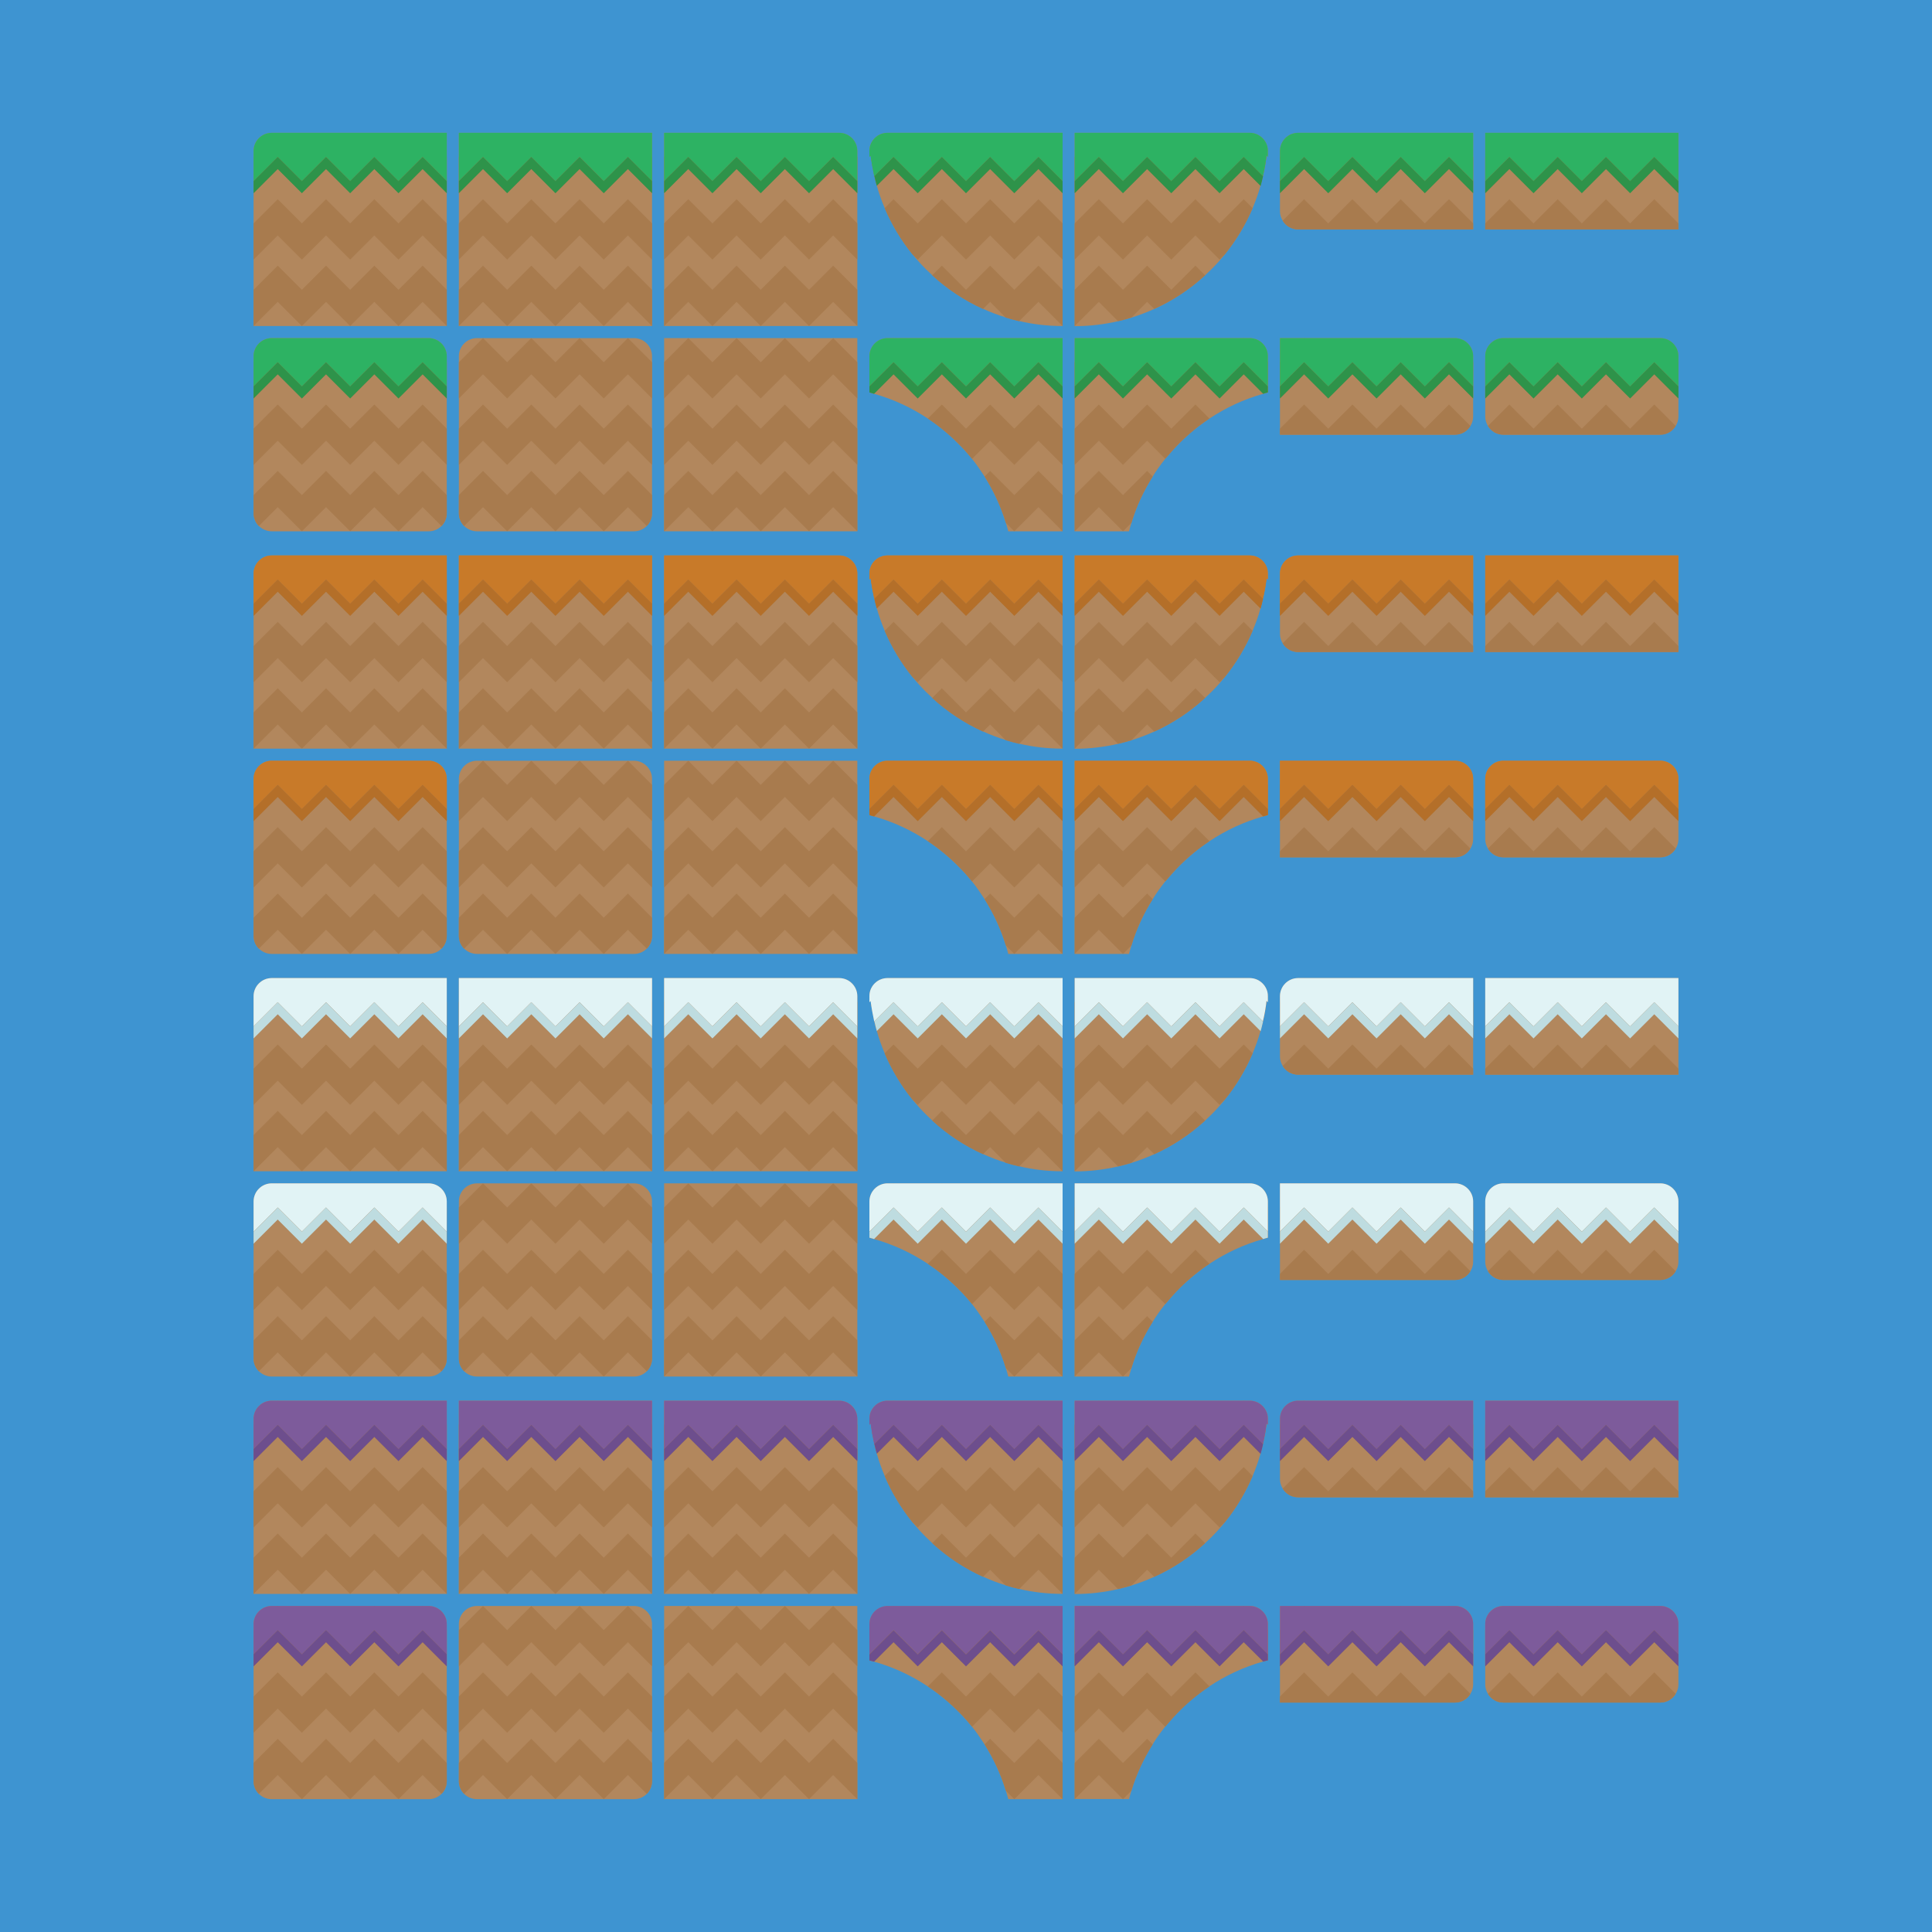 <?xml version="1.0" encoding="utf-8"?>
<!-- Generator: Adobe Illustrator 19.2.1, SVG Export Plug-In . SVG Version: 6.00 Build 0)  -->
<svg version="1.1" xmlns="http://www.w3.org/2000/svg" xmlns:xlink="http://www.w3.org/1999/xlink" x="0px" y="0px"
	 viewBox="0 0 1280 1280" style="enable-background:new 0 0 1280 1280;" xml:space="preserve">
<style type="text/css">
	.st0{fill:#3E94D1;}
	.st1{fill:#B2875D;}
	.st2{fill:#A87B4E;}
	.st3{fill:#2DB263;}
	.st4{fill:#E1F3F5;}
	.st5{fill:#7D5B9B;}
	.st6{fill:#C87A29;}
	.st7{fill:#2E934A;}
	.st8{fill:#BEDCE0;}
	.st9{fill:#6D4E8D;}
	.st10{fill:#B46F29;}
</style>
<g id="bg">
	<rect x="0" y="0" class="st0" width="1280" height="1280"/>
</g>
<g id="ground1">
	<rect x="304" y="88" class="st1" width="128" height="128"/>
	<rect x="440" y="224" class="st1" width="128" height="128"/>
	<path class="st1" d="M296,88v128H168V100c0-6.6,5.4-12,12-12H296z"/>
	<path class="st1" d="M568,100v116H440V88h116C562.6,88,568,93.4,568,100z"/>
	<path class="st1" d="M432,236v104c0,3.3-1.3,6.3-3.5,8.5c-2.2,2.2-5.2,3.5-8.5,3.5H316c-3.3,0-6.3-1.4-8.5-3.5
		c-2.2-2.2-3.5-5.2-3.5-8.5V236c0-6.6,5.4-12,12-12h104C426.6,224,432,229.4,432,236z"/>
	<path class="st1" d="M296,236v104c0,3.3-1.3,6.3-3.5,8.5c-2.2,2.2-5.2,3.5-8.5,3.5H180c-3.3,0-6.3-1.4-8.5-3.5
		c-2.2-2.2-3.5-5.2-3.5-8.5V236c0-6.6,5.4-12,12-12h104C290.6,224,296,229.4,296,236z"/>
	<path class="st1" d="M704,88v128c-9.9,0-19.5-1.1-28.8-3.3c-3-0.7-6-1.5-8.9-2.4c-5.2-1.6-10.2-3.5-15-5.7
		c-12.4-5.6-23.8-13.2-33.7-22.3c-1.4-1.3-2.8-2.6-4.1-3.9c-3.2-3.2-6.3-6.6-9.1-10.1c-7.4-9.2-13.6-19.5-18.3-30.5
		c-2-4.8-3.8-9.7-5.2-14.8c-0.6-2.1-1.1-4.2-1.6-6.4c-1-4.5-1.8-9-2.4-13.6L576,104v-4c0-1,0.1-1.9,0.3-2.8c1.3-5.3,6-9.2,11.7-9.2
		H704z"/>
	<path class="st1" d="M840,100v4l-0.9-0.9c-0.5,4.6-1.3,9.2-2.4,13.6c-0.5,2.1-1,4.3-1.6,6.4c-1.4,5.1-3.2,10-5.2,14.8
		c-4.7,11-10.9,21.3-18.3,30.5c-2.8,3.5-5.9,6.9-9.1,10.1c-1.3,1.3-2.7,2.6-4.1,3.9c-9.9,9.1-21.3,16.7-33.7,22.3
		c-4.9,2.2-9.9,4.1-15,5.7c-2.9,0.9-5.9,1.7-8.9,2.4c-9.2,2.1-18.9,3.3-28.8,3.3V88h116c5.7,0,10.4,4,11.7,9.2
		C839.9,98.1,840,99,840,100z"/>
	<path class="st1" d="M704,224v128h-36c-0.5-1.9-1-3.8-1.6-5.6c-3.3-10.9-8.1-21.2-14.1-30.7c-2.6-4-5.3-8-8.3-11.7
		c-3-3.7-6.1-7.2-9.5-10.5c-6-6-12.7-11.5-19.8-16.2c-10.8-7.2-22.8-12.8-35.6-16.4c-1-0.3-2.1-0.6-3.1-0.9v-24c0-6.6,5.4-12,12-12
		H704z"/>
	<path class="st1" d="M840,236v24c-1,0.3-2.1,0.5-3.1,0.9c-12.8,3.6-24.8,9.2-35.6,16.4c-7.1,4.7-13.8,10.2-19.8,16.2
		c-3.3,3.3-6.5,6.9-9.5,10.5c-3,3.7-5.8,7.6-8.3,11.7c-6,9.5-10.8,19.7-14.1,30.7c-0.6,1.9-1.1,3.7-1.6,5.6h-36V224h116
		C834.6,224,840,229.4,840,236z"/>
	<rect x="984" y="88" class="st1" width="128" height="64"/>
	<path class="st1" d="M976,88v64H860c-4.3,0-8.1-2.3-10.2-5.8c-1.1-1.8-1.8-4-1.8-6.2v-40c0-6.6,5.4-12,12-12H976z"/>
	<path class="st1" d="M976,236v40c0,2.3-0.7,4.4-1.8,6.2c-2.1,3.5-5.9,5.8-10.2,5.8H848v-64h116C970.6,224,976,229.4,976,236z"/>
	<path class="st1" d="M1112,236v40c0,2.3-0.7,4.4-1.8,6.2c-2.1,3.5-5.9,5.8-10.2,5.8H996c-4.3,0-8.1-2.3-10.2-5.8
		c-1.1-1.8-1.8-4-1.8-6.2v-40c0-6.6,5.4-12,12-12h104C1106.6,224,1112,229.4,1112,236z"/>
	<rect x="304" y="368" class="st1" width="128" height="128"/>
	<rect x="440" y="504" class="st1" width="128" height="128"/>
	<path class="st1" d="M296,368v128H168V380c0-6.6,5.4-12,12-12H296z"/>
	<path class="st1" d="M568,380v116H440V368h116C562.6,368,568,373.4,568,380z"/>
	<path class="st1" d="M432,516v104c0,3.3-1.3,6.3-3.5,8.5c-2.2,2.2-5.2,3.5-8.5,3.5H316c-3.3,0-6.3-1.4-8.5-3.5
		c-2.2-2.2-3.5-5.2-3.5-8.5V516c0-6.6,5.4-12,12-12h104C426.6,504,432,509.4,432,516z"/>
	<path class="st1" d="M296,516v104c0,3.3-1.3,6.3-3.5,8.5c-2.2,2.2-5.2,3.5-8.5,3.5H180c-3.3,0-6.3-1.4-8.5-3.5
		c-2.2-2.2-3.5-5.2-3.5-8.5V516c0-6.6,5.4-12,12-12h104C290.6,504,296,509.4,296,516z"/>
	<path class="st1" d="M704,368v128c-9.9,0-19.5-1.1-28.8-3.3c-3-0.7-6-1.5-8.9-2.4c-5.2-1.6-10.2-3.5-15-5.7
		c-12.4-5.6-23.8-13.2-33.7-22.3c-1.4-1.3-2.8-2.6-4.1-3.9c-3.2-3.2-6.3-6.6-9.1-10.1c-7.4-9.2-13.6-19.5-18.3-30.5
		c-2-4.8-3.8-9.7-5.2-14.8c-0.6-2.1-1.1-4.2-1.6-6.4c-1-4.5-1.8-9-2.4-13.6L576,384v-4c0-1,0.1-1.9,0.3-2.8c1.3-5.3,6-9.2,11.7-9.2
		H704z"/>
	<path class="st1" d="M840,380v4l-0.9-0.9c-0.5,4.6-1.3,9.2-2.4,13.6c-0.5,2.1-1,4.3-1.6,6.4c-1.4,5.1-3.2,10-5.2,14.8
		c-4.7,11-10.9,21.3-18.3,30.5c-2.8,3.5-5.9,6.9-9.1,10.1c-1.3,1.3-2.7,2.6-4.1,3.9c-9.9,9.1-21.3,16.7-33.7,22.3
		c-4.9,2.2-9.9,4.1-15,5.7c-2.9,0.9-5.9,1.7-8.9,2.4c-9.2,2.1-18.9,3.3-28.8,3.3V368h116c5.7,0,10.4,4,11.7,9.2
		C839.9,378.1,840,379,840,380z"/>
	<path class="st1" d="M704,504v128h-36c-0.5-1.9-1-3.8-1.6-5.6c-3.3-10.9-8.1-21.2-14.1-30.7c-2.6-4-5.3-8-8.3-11.7
		c-3-3.7-6.1-7.2-9.5-10.5c-6-6-12.7-11.5-19.8-16.2c-10.8-7.2-22.8-12.8-35.6-16.4c-1-0.3-2.1-0.6-3.1-0.9v-24c0-6.6,5.4-12,12-12
		H704z"/>
	<path class="st1" d="M840,516v24c-1,0.3-2.1,0.5-3.1,0.9c-12.8,3.6-24.8,9.2-35.6,16.4c-7.1,4.7-13.8,10.2-19.8,16.2
		c-3.3,3.3-6.5,6.9-9.5,10.5c-3,3.7-5.8,7.6-8.3,11.7c-6,9.5-10.8,19.7-14.1,30.7c-0.6,1.9-1.1,3.7-1.6,5.6h-36V504h116
		C834.6,504,840,509.4,840,516z"/>
	<rect x="984" y="368" class="st1" width="128" height="64"/>
	<path class="st1" d="M976,368v64H860c-4.3,0-8.1-2.3-10.2-5.8c-1.1-1.8-1.8-4-1.8-6.2v-40c0-6.6,5.4-12,12-12H976z"/>
	<path class="st1" d="M976,516v40c0,2.3-0.7,4.4-1.8,6.2c-2.1,3.5-5.9,5.8-10.2,5.8H848v-64h116C970.6,504,976,509.4,976,516z"/>
	<path class="st1" d="M1112,516v40c0,2.3-0.7,4.4-1.8,6.2c-2.1,3.5-5.9,5.8-10.2,5.8H996c-4.3,0-8.1-2.3-10.2-5.8
		c-1.1-1.8-1.8-4-1.8-6.2v-40c0-6.6,5.4-12,12-12h104C1106.6,504,1112,509.4,1112,516z"/>
	<rect x="304" y="648" class="st1" width="128" height="128"/>
	<rect x="440" y="784" class="st1" width="128" height="128"/>
	<path class="st1" d="M296,648v128H168V660c0-6.6,5.4-12,12-12H296z"/>
	<path class="st1" d="M568,660v116H440V648h116C562.6,648,568,653.4,568,660z"/>
	<path class="st1" d="M432,796v104c0,3.3-1.3,6.3-3.5,8.5c-2.2,2.2-5.2,3.5-8.5,3.5H316c-3.3,0-6.3-1.4-8.5-3.5
		c-2.2-2.2-3.5-5.2-3.5-8.5V796c0-6.6,5.4-12,12-12h104C426.6,784,432,789.4,432,796z"/>
	<path class="st1" d="M296,796v104c0,3.3-1.3,6.3-3.5,8.5c-2.2,2.2-5.2,3.5-8.5,3.5H180c-3.3,0-6.3-1.4-8.5-3.5
		c-2.2-2.2-3.5-5.2-3.5-8.5V796c0-6.6,5.4-12,12-12h104C290.6,784,296,789.4,296,796z"/>
	<path class="st1" d="M704,648v128c-9.9,0-19.5-1.1-28.8-3.3c-3-0.7-6-1.5-8.9-2.4c-5.2-1.6-10.2-3.5-15-5.7
		c-12.4-5.6-23.8-13.2-33.7-22.3c-1.4-1.3-2.8-2.6-4.1-3.9c-3.2-3.2-6.3-6.6-9.1-10.1c-7.4-9.2-13.6-19.5-18.3-30.5
		c-2-4.8-3.8-9.7-5.2-14.8c-0.6-2.1-1.1-4.2-1.6-6.4c-1-4.5-1.8-9-2.4-13.6L576,664v-4c0-1,0.1-1.9,0.3-2.8c1.3-5.3,6-9.2,11.7-9.2
		H704z"/>
	<path class="st1" d="M840,660v4l-0.9-0.9c-0.5,4.6-1.3,9.2-2.4,13.6c-0.5,2.1-1,4.3-1.6,6.4c-1.4,5.1-3.2,10-5.2,14.8
		c-4.7,11-10.9,21.3-18.3,30.5c-2.8,3.5-5.9,6.9-9.1,10.1c-1.3,1.3-2.7,2.6-4.1,3.9c-9.9,9.1-21.3,16.7-33.7,22.3
		c-4.9,2.2-9.9,4.1-15,5.7c-2.9,0.9-5.9,1.7-8.9,2.4c-9.2,2.1-18.9,3.3-28.8,3.3V648h116c5.7,0,10.4,4,11.7,9.2
		C839.9,658.1,840,659,840,660z"/>
	<path class="st1" d="M704,784v128h-36c-0.5-1.9-1-3.8-1.6-5.6c-3.3-10.9-8.1-21.2-14.1-30.7c-2.6-4-5.3-8-8.3-11.7
		c-3-3.7-6.1-7.2-9.5-10.5c-6-6-12.7-11.5-19.8-16.2c-10.8-7.2-22.8-12.8-35.6-16.4c-1-0.3-2.1-0.6-3.1-0.9v-24c0-6.6,5.4-12,12-12
		H704z"/>
	<path class="st1" d="M840,796v24c-1,0.3-2.1,0.5-3.1,0.9c-12.8,3.6-24.8,9.2-35.6,16.4c-7.1,4.7-13.8,10.2-19.8,16.2
		c-3.3,3.3-6.5,6.9-9.5,10.5c-3,3.7-5.8,7.6-8.3,11.7c-6,9.5-10.8,19.7-14.1,30.7c-0.6,1.9-1.1,3.7-1.6,5.6h-36V784h116
		C834.6,784,840,789.4,840,796z"/>
	<rect x="984" y="648" class="st1" width="128" height="64"/>
	<path class="st1" d="M976,648v64H860c-4.3,0-8.1-2.3-10.2-5.8c-1.1-1.8-1.8-4-1.8-6.2v-40c0-6.6,5.4-12,12-12H976z"/>
	<path class="st1" d="M976,796v40c0,2.3-0.7,4.4-1.8,6.2c-2.1,3.5-5.9,5.8-10.2,5.8H848v-64h116C970.6,784,976,789.4,976,796z"/>
	<path class="st1" d="M1112,796v40c0,2.3-0.7,4.4-1.8,6.2c-2.1,3.5-5.9,5.8-10.2,5.8H996c-4.3,0-8.1-2.3-10.2-5.8
		c-1.1-1.8-1.8-4-1.8-6.2v-40c0-6.6,5.4-12,12-12h104C1106.6,784,1112,789.4,1112,796z"/>
	<rect x="304" y="928" class="st1" width="128" height="128"/>
	<rect x="440" y="1064" class="st1" width="128" height="128"/>
	<path class="st1" d="M296,928v128H168V940c0-6.6,5.4-12,12-12H296z"/>
	<path class="st1" d="M568,940v116H440V928h116C562.6,928,568,933.4,568,940z"/>
	<path class="st1" d="M432,1076v104c0,3.3-1.3,6.3-3.5,8.5c-2.2,2.2-5.2,3.5-8.5,3.5H316c-3.3,0-6.3-1.3-8.5-3.5
		c-2.2-2.2-3.5-5.2-3.5-8.5v-104c0-6.6,5.4-12,12-12h104C426.6,1064,432,1069.4,432,1076z"/>
	<path class="st1" d="M296,1076v104c0,3.3-1.3,6.3-3.5,8.5c-2.2,2.2-5.2,3.5-8.5,3.5H180c-3.3,0-6.3-1.3-8.5-3.5
		c-2.2-2.2-3.5-5.2-3.5-8.5v-104c0-6.6,5.4-12,12-12h104C290.6,1064,296,1069.4,296,1076z"/>
	<path class="st1" d="M704,928v128c-9.9,0-19.5-1.1-28.8-3.3c-3-0.7-6-1.5-8.9-2.4c-5.2-1.6-10.2-3.5-15-5.7
		c-12.4-5.6-23.8-13.2-33.7-22.3c-1.4-1.3-2.8-2.6-4.1-3.9c-3.2-3.2-6.3-6.6-9.1-10.1c-7.4-9.2-13.6-19.5-18.3-30.5
		c-2-4.8-3.8-9.7-5.2-14.8c-0.6-2.1-1.1-4.2-1.6-6.4c-1-4.5-1.8-9-2.4-13.6L576,944v-4c0-1,0.1-1.9,0.3-2.8c1.3-5.3,6-9.2,11.7-9.2
		H704z"/>
	<path class="st1" d="M840,940v4l-0.9-0.9c-0.5,4.6-1.3,9.2-2.4,13.6c-0.5,2.1-1,4.3-1.6,6.4c-1.4,5.1-3.2,10-5.2,14.8
		c-4.7,11-10.9,21.3-18.3,30.5c-2.8,3.5-5.9,6.9-9.1,10.1c-1.3,1.3-2.7,2.6-4.1,3.9c-9.9,9.1-21.3,16.7-33.7,22.3
		c-4.9,2.2-9.9,4.1-15,5.7c-2.9,0.9-5.9,1.7-8.9,2.4c-9.2,2.1-18.9,3.3-28.8,3.3V928h116c5.7,0,10.4,4,11.7,9.2
		C839.9,938.1,840,939,840,940z"/>
	<path class="st1" d="M704,1064v128h-36c-0.5-1.9-1-3.8-1.6-5.6c-3.3-10.9-8.1-21.2-14.1-30.7c-2.6-4-5.3-8-8.3-11.7
		c-3-3.7-6.1-7.2-9.5-10.5c-6-6-12.7-11.5-19.8-16.2c-10.8-7.2-22.8-12.8-35.6-16.4c-1-0.3-2.1-0.6-3.1-0.8v-24c0-6.6,5.4-12,12-12
		H704z"/>
	<path class="st1" d="M840,1076v24c-1,0.3-2.1,0.5-3.1,0.8c-12.8,3.6-24.8,9.2-35.6,16.4c-7.1,4.7-13.8,10.2-19.8,16.2
		c-3.3,3.3-6.5,6.9-9.5,10.5c-3,3.7-5.8,7.6-8.3,11.7c-6,9.5-10.8,19.7-14.1,30.7c-0.6,1.9-1.1,3.7-1.6,5.6h-36v-128h116
		C834.6,1064,840,1069.4,840,1076z"/>
	<rect x="984" y="928" class="st1" width="128" height="64"/>
	<path class="st1" d="M976,928v64H860c-4.3,0-8.1-2.3-10.2-5.8c-1.1-1.8-1.8-4-1.8-6.2v-40c0-6.6,5.4-12,12-12H976z"/>
	<path class="st1" d="M976,1076v40c0,2.3-0.7,4.4-1.8,6.2c-2.1,3.5-5.9,5.8-10.2,5.8H848v-64h116C970.6,1064,976,1069.4,976,1076z"
		/>
	<path class="st1" d="M1112,1076v40c0,2.3-0.7,4.4-1.8,6.2c-2.1,3.5-5.9,5.8-10.2,5.8H996c-4.3,0-8.1-2.3-10.2-5.8
		c-1.1-1.8-1.8-4-1.8-6.2v-40c0-6.6,5.4-12,12-12h104C1106.6,1064,1112,1069.4,1112,1076z"/>
</g>
<g id="ground2">
	<polygon class="st2" points="416,132 400,148 384,132 368,148 352,132 336,148 320,132 304,148 304,156 304,164 304,172 320,156 
		336,172 352,156 368,172 384,156 400,172 416,156 432,172 432,164 432,156 432,148 	"/>
	<polygon class="st2" points="416,176 400,192 384,176 368,192 352,176 336,192 320,176 304,192 304,200 304,208 304,216 320,200 
		336,216 352,200 368,216 384,200 400,216 416,200 432,216 432,208 432,200 432,192 	"/>
	<polygon class="st2" points="552,224 536,240 520,224 504,240 488,224 472,240 456,224 440,240 440,248 440,256 440,264 456,248 
		472,264 488,248 504,264 520,248 536,264 552,248 568,264 568,256 568,248 568,240 	"/>
	<polygon class="st2" points="552,268 536,284 520,268 504,284 488,268 472,284 456,268 440,284 440,292 440,300 440,308 456,292 
		472,308 488,292 504,308 520,292 536,308 552,292 568,308 568,300 568,292 568,284 	"/>
	<polygon class="st2" points="552,312 536,328 520,312 504,328 488,312 472,328 456,312 440,328 440,336 440,344 440,352 456,336 
		472,352 488,336 504,352 520,336 536,352 552,336 568,352 568,344 568,336 568,328 	"/>
	<polygon class="st2" points="416,88 400,104 384,88 368,104 352,88 336,104 320,88 304,104 304,112 304,120 304,128 320,112 
		336,128 352,112 368,128 384,112 400,128 416,112 432,128 432,120 432,112 432,104 	"/>
	<polygon class="st2" points="280,132 264,148 248,132 232,148 216,132 200,148 184,132 168,148 168,156 168,164 168,172 184,156 
		200,172 216,156 232,172 248,156 264,172 280,156 296,172 296,164 296,156 296,148 	"/>
	<polygon class="st2" points="280,176 264,192 248,176 232,192 216,176 200,192 184,176 168,192 168,200 168,208 168,216 184,200 
		200,216 216,200 232,216 248,200 264,216 280,200 296,216 296,208 296,200 296,192 	"/>
	<polygon class="st2" points="280,88 264,104 248,88 232,104 216,88 200,104 184,88 168,104 168,112 168,120 168,128 184,112 
		200,128 216,112 232,128 248,112 264,128 280,112 296,128 296,120 296,112 296,104 	"/>
	<polygon class="st2" points="552,132 536,148 520,132 504,148 488,132 472,148 456,132 440,148 440,156 440,164 440,172 456,156 
		472,172 488,156 504,172 520,156 536,172 552,156 568,172 568,164 568,156 568,148 	"/>
	<polygon class="st2" points="552,176 536,192 520,176 504,192 488,176 472,192 456,176 440,192 440,200 440,208 440,216 456,200 
		472,216 488,200 504,216 520,200 536,216 552,200 568,216 568,208 568,200 568,192 	"/>
	<polygon class="st2" points="552,88 536,104 520,88 504,104 488,88 472,104 456,88 440,104 440,112 440,120 440,128 456,112 
		472,128 488,112 504,128 520,112 536,128 552,112 568,128 568,120 568,112 568,104 	"/>
	<polygon class="st2" points="416,224 400,240 384,224 368,240 352,224 336,240 320,224 304,240 304,248 304,256 304,264 320,248 
		336,264 352,248 368,264 384,248 400,264 416,248 432,264 432,256 432,248 432,240 	"/>
	<polygon class="st2" points="416,268 400,284 384,268 368,284 352,268 336,284 320,268 304,284 304,292 304,300 304,308 320,292 
		336,308 352,292 368,308 384,292 400,308 416,292 432,308 432,300 432,292 432,284 	"/>
	<path class="st2" d="M432,328v12c0,3.3-1.3,6.3-3.5,8.5L416,336l-16,16l-16-16l-16,16l-16-16l-16,16l-16-16l-12.5,12.5
		c-2.2-2.2-3.5-5.2-3.5-8.5v-12l16-16l16,16l16-16l16,16l16-16l16,16l16-16L432,328z"/>
	<polygon class="st2" points="280,268 264,284 248,268 232,284 216,268 200,284 184,268 168,284 168,292 168,300 168,308 184,292 
		200,308 216,292 232,308 248,292 264,308 280,292 296,308 296,300 296,292 296,284 	"/>
	<path class="st2" d="M296,328v12c0,3.3-1.3,6.3-3.5,8.5L280,336l-16,16l-16-16l-16,16l-16-16l-16,16l-16-16l-12.5,12.5
		c-2.2-2.2-3.5-5.2-3.5-8.5v-12l16-16l16,16l16-16l16,16l16-16l16,16l16-16L296,328z"/>
	<polygon class="st2" points="280,224 264,240 248,224 232,240 216,224 200,240 184,224 168,240 168,248 168,256 168,264 184,248 
		200,264 216,248 232,264 248,248 264,264 280,248 296,264 296,256 296,248 296,240 	"/>
	<path class="st2" d="M704,148v24l-16-16l-16,16l-16-16l-16,16l-16-16l-16,16l-3.6-3.6c-7.4-9.2-13.6-19.5-18.3-30.5l5.9-5.9l16,16
		l16-16l16,16l16-16l16,16l16-16L704,148z"/>
	<path class="st2" d="M704,192v24l-16-16l-12.8,12.8c-3-0.7-6-1.5-8.9-2.4L656,200l-4.7,4.7c-12.4-5.6-23.8-13.2-33.7-22.3l6.4-6.4
		l16,16l16-16l16,16l16-16L704,192z"/>
	<path class="st2" d="M704,104v24l-16-16l-16,16l-16-16l-16,16l-16-16l-16,16l-16-16l-11.1,11.1c-0.6-2.1-1.1-4.2-1.6-6.4
		c-1-4.5-1.8-9-2.4-13.6L592,88l16,16l16-16l16,16l16-16l16,16l16-16L704,104z"/>
	<path class="st2" d="M829.9,137.9c-4.7,11-10.9,21.3-18.3,30.5L808,172l-16-16l-16,16l-16-16l-16,16l-16-16l-16,16v-24l16-16l16,16
		l16-16l16,16l16-16l16,16l16-16L829.9,137.9z"/>
	<path class="st2" d="M798.4,182.4c-9.9,9.1-21.3,16.7-33.7,22.3L760,200l-10.4,10.4c-2.9,0.9-5.9,1.7-8.9,2.4L728,200l-16,16v-24
		l16-16l16,16l16-16l16,16l16-16L798.4,182.4z"/>
	<path class="st2" d="M839.1,103.1c-0.5,4.6-1.3,9.2-2.4,13.6c-0.5,2.1-1,4.3-1.6,6.4L824,112l-16,16l-16-16l-16,16l-16-16l-16,16
		l-16-16l-16,16v-24l16-16l16,16l16-16l16,16l16-16l16,16l16-16L839.1,103.1z"/>
	<path class="st2" d="M704,284v24l-16-16l-16,16l-16-16l-12,12c-3-3.7-6.1-7.2-9.5-10.5c-6-6-12.7-11.5-19.8-16.2l9.3-9.3l16,16
		l16-16l16,16l16-16L704,284z"/>
	<path class="st2" d="M704,328v24l-16-16l-16,16l-5.6-5.6c-3.3-10.9-8.1-21.2-14.1-30.7l3.7-3.7l16,16l16-16L704,328z"/>
	<path class="st2" d="M704,240v24l-16-16l-16,16l-16-16l-16,16l-16-16l-16,16l-16-16l-12.9,12.9c-1-0.3-2.1-0.6-3.1-0.9v-20l16-16
		l16,16l16-16l16,16l16-16l16,16l16-16L704,240z"/>
	<path class="st2" d="M801.3,277.3c-7.1,4.7-13.8,10.2-19.8,16.2c-3.3,3.3-6.5,6.9-9.5,10.5l-12-12l-16,16l-16-16l-16,16v-24l16-16
		l16,16l16-16l16,16l16-16L801.3,277.3z"/>
	<path class="st2" d="M763.7,315.7c-6,9.5-10.8,19.7-14.1,30.7L744,352l-16-16l-16,16v-24l16-16l16,16l16-16L763.7,315.7z"/>
	<path class="st2" d="M840,240v20c-1,0.3-2.1,0.5-3.1,0.9L824,248l-16,16l-16-16l-16,16l-16-16l-16,16l-16-16l-16,16v-24l16-16
		l16,16l16-16l16,16l16-16l16,16l16-16L840,240z"/>
	<polygon class="st2" points="1112,148 1112,152 984,152 984,148 1000,132 1016,148 1032,132 1048,148 1064,132 1080,148 1096,132 	
		"/>
	<polygon class="st2" points="1096,88 1080,104 1064,88 1048,104 1032,88 1016,104 1000,88 984,104 984,112 984,120 984,128 
		1000,112 1016,128 1032,112 1048,128 1064,112 1080,128 1096,112 1112,128 1112,120 1112,112 1112,104 	"/>
	<path class="st2" d="M976,148v4H860c-4.3,0-8.1-2.3-10.2-5.8L864,132l16,16l16-16l16,16l16-16l16,16l16-16L976,148z"/>
	<polygon class="st2" points="960,88 944,104 928,88 912,104 896,88 880,104 864,88 848,104 848,112 848,120 848,128 864,112 
		880,128 896,112 912,128 928,112 944,128 960,112 976,128 976,120 976,112 976,104 	"/>
	<path class="st2" d="M974.2,282.2c-2.1,3.5-5.9,5.8-10.2,5.8H848v-4l16-16l16,16l16-16l16,16l16-16l16,16l16-16L974.2,282.2z"/>
	<polygon class="st2" points="960,224 944,240 928,224 912,240 896,224 880,240 864,224 848,240 848,248 848,256 848,264 864,248 
		880,264 896,248 912,264 928,248 944,264 960,248 976,264 976,256 976,248 976,240 	"/>
	<path class="st2" d="M1110.2,282.2c-2.1,3.5-5.9,5.8-10.2,5.8H996c-4.3,0-8.1-2.3-10.2-5.8L1000,268l16,16l16-16l16,16l16-16l16,16
		l16-16L1110.2,282.2z"/>
	<polygon class="st2" points="1096,224 1080,240 1064,224 1048,240 1032,224 1016,240 1000,224 984,240 984,248 984,256 984,264 
		1000,248 1016,264 1032,248 1048,264 1064,248 1080,264 1096,248 1112,264 1112,256 1112,248 1112,240 	"/>
	<polygon class="st2" points="416,412 400,428 384,412 368,428 352,412 336,428 320,412 304,428 304,436 304,444 304,452 320,436 
		336,452 352,436 368,452 384,436 400,452 416,436 432,452 432,444 432,436 432,428 	"/>
	<polygon class="st2" points="416,456 400,472 384,456 368,472 352,456 336,472 320,456 304,472 304,480 304,488 304,496 320,480 
		336,496 352,480 368,496 384,480 400,496 416,480 432,496 432,488 432,480 432,472 	"/>
	<polygon class="st2" points="552,504 536,520 520,504 504,520 488,504 472,520 456,504 440,520 440,528 440,536 440,544 456,528 
		472,544 488,528 504,544 520,528 536,544 552,528 568,544 568,536 568,528 568,520 	"/>
	<polygon class="st2" points="552,548 536,564 520,548 504,564 488,548 472,564 456,548 440,564 440,572 440,580 440,588 456,572 
		472,588 488,572 504,588 520,572 536,588 552,572 568,588 568,580 568,572 568,564 	"/>
	<polygon class="st2" points="552,592 536,608 520,592 504,608 488,592 472,608 456,592 440,608 440,616 440,624 440,632 456,616 
		472,632 488,616 504,632 520,616 536,632 552,616 568,632 568,624 568,616 568,608 	"/>
	<polygon class="st2" points="416,368 400,384 384,368 368,384 352,368 336,384 320,368 304,384 304,392 304,400 304,408 320,392 
		336,408 352,392 368,408 384,392 400,408 416,392 432,408 432,400 432,392 432,384 	"/>
	<polygon class="st2" points="280,412 264,428 248,412 232,428 216,412 200,428 184,412 168,428 168,436 168,444 168,452 184,436 
		200,452 216,436 232,452 248,436 264,452 280,436 296,452 296,444 296,436 296,428 	"/>
	<polygon class="st2" points="280,456 264,472 248,456 232,472 216,456 200,472 184,456 168,472 168,480 168,488 168,496 184,480 
		200,496 216,480 232,496 248,480 264,496 280,480 296,496 296,488 296,480 296,472 	"/>
	<polygon class="st2" points="280,368 264,384 248,368 232,384 216,368 200,384 184,368 168,384 168,392 168,400 168,408 184,392 
		200,408 216,392 232,408 248,392 264,408 280,392 296,408 296,400 296,392 296,384 	"/>
	<polygon class="st2" points="552,412 536,428 520,412 504,428 488,412 472,428 456,412 440,428 440,436 440,444 440,452 456,436 
		472,452 488,436 504,452 520,436 536,452 552,436 568,452 568,444 568,436 568,428 	"/>
	<polygon class="st2" points="552,456 536,472 520,456 504,472 488,456 472,472 456,456 440,472 440,480 440,488 440,496 456,480 
		472,496 488,480 504,496 520,480 536,496 552,480 568,496 568,488 568,480 568,472 	"/>
	<polygon class="st2" points="552,368 536,384 520,368 504,384 488,368 472,384 456,368 440,384 440,392 440,400 440,408 456,392 
		472,408 488,392 504,408 520,392 536,408 552,392 568,408 568,400 568,392 568,384 	"/>
	<polygon class="st2" points="416,504 400,520 384,504 368,520 352,504 336,520 320,504 304,520 304,528 304,536 304,544 320,528 
		336,544 352,528 368,544 384,528 400,544 416,528 432,544 432,536 432,528 432,520 	"/>
	<polygon class="st2" points="416,548 400,564 384,548 368,564 352,548 336,564 320,548 304,564 304,572 304,580 304,588 320,572 
		336,588 352,572 368,588 384,572 400,588 416,572 432,588 432,580 432,572 432,564 	"/>
	<path class="st2" d="M432,608v12c0,3.3-1.3,6.3-3.5,8.5L416,616l-16,16l-16-16l-16,16l-16-16l-16,16l-16-16l-12.5,12.5
		c-2.2-2.2-3.5-5.2-3.5-8.5v-12l16-16l16,16l16-16l16,16l16-16l16,16l16-16L432,608z"/>
	<polygon class="st2" points="280,548 264,564 248,548 232,564 216,548 200,564 184,548 168,564 168,572 168,580 168,588 184,572 
		200,588 216,572 232,588 248,572 264,588 280,572 296,588 296,580 296,572 296,564 	"/>
	<path class="st2" d="M296,608v12c0,3.3-1.3,6.3-3.5,8.5L280,616l-16,16l-16-16l-16,16l-16-16l-16,16l-16-16l-12.5,12.5
		c-2.2-2.2-3.5-5.2-3.5-8.5v-12l16-16l16,16l16-16l16,16l16-16l16,16l16-16L296,608z"/>
	<polygon class="st2" points="280,504 264,520 248,504 232,520 216,504 200,520 184,504 168,520 168,528 168,536 168,544 184,528 
		200,544 216,528 232,544 248,528 264,544 280,528 296,544 296,536 296,528 296,520 	"/>
	<path class="st2" d="M704,428v24l-16-16l-16,16l-16-16l-16,16l-16-16l-16,16l-3.6-3.6c-7.4-9.2-13.6-19.5-18.3-30.5l5.9-5.9l16,16
		l16-16l16,16l16-16l16,16l16-16L704,428z"/>
	<path class="st2" d="M704,472v24l-16-16l-12.8,12.8c-3-0.7-6-1.5-8.9-2.4L656,480l-4.7,4.7c-12.4-5.6-23.8-13.2-33.7-22.3l6.4-6.4
		l16,16l16-16l16,16l16-16L704,472z"/>
	<path class="st2" d="M704,384v24l-16-16l-16,16l-16-16l-16,16l-16-16l-16,16l-16-16l-11.1,11.1c-0.6-2.1-1.1-4.2-1.6-6.4
		c-1-4.5-1.8-9-2.4-13.6L592,368l16,16l16-16l16,16l16-16l16,16l16-16L704,384z"/>
	<path class="st2" d="M829.9,417.9c-4.7,11-10.9,21.3-18.3,30.5L808,452l-16-16l-16,16l-16-16l-16,16l-16-16l-16,16v-24l16-16l16,16
		l16-16l16,16l16-16l16,16l16-16L829.9,417.9z"/>
	<path class="st2" d="M798.4,462.4c-9.9,9.1-21.3,16.7-33.7,22.3L760,480l-10.4,10.4c-2.9,0.9-5.9,1.7-8.9,2.4L728,480l-16,16v-24
		l16-16l16,16l16-16l16,16l16-16L798.4,462.4z"/>
	<path class="st2" d="M839.1,383.1c-0.5,4.6-1.3,9.2-2.4,13.6c-0.5,2.1-1,4.3-1.6,6.4L824,392l-16,16l-16-16l-16,16l-16-16l-16,16
		l-16-16l-16,16v-24l16-16l16,16l16-16l16,16l16-16l16,16l16-16L839.1,383.1z"/>
	<path class="st2" d="M704,564v24l-16-16l-16,16l-16-16l-12,12c-3-3.7-6.1-7.2-9.5-10.5c-6-6-12.7-11.5-19.8-16.2l9.3-9.3l16,16
		l16-16l16,16l16-16L704,564z"/>
	<path class="st2" d="M704,608v24l-16-16l-16,16l-5.6-5.6c-3.3-10.9-8.1-21.2-14.1-30.7l3.7-3.7l16,16l16-16L704,608z"/>
	<path class="st2" d="M704,520v24l-16-16l-16,16l-16-16l-16,16l-16-16l-16,16l-16-16l-12.9,12.9c-1-0.3-2.1-0.6-3.1-0.9v-20l16-16
		l16,16l16-16l16,16l16-16l16,16l16-16L704,520z"/>
	<path class="st2" d="M801.3,557.3c-7.1,4.7-13.8,10.2-19.8,16.2c-3.3,3.3-6.5,6.9-9.5,10.5l-12-12l-16,16l-16-16l-16,16v-24l16-16
		l16,16l16-16l16,16l16-16L801.3,557.3z"/>
	<path class="st2" d="M763.7,595.7c-6,9.5-10.8,19.7-14.1,30.7L744,632l-16-16l-16,16v-24l16-16l16,16l16-16L763.7,595.7z"/>
	<path class="st2" d="M840,520v20c-1,0.3-2.1,0.5-3.1,0.9L824,528l-16,16l-16-16l-16,16l-16-16l-16,16l-16-16l-16,16v-24l16-16
		l16,16l16-16l16,16l16-16l16,16l16-16L840,520z"/>
	<polygon class="st2" points="1112,428 1112,432 984,432 984,428 1000,412 1016,428 1032,412 1048,428 1064,412 1080,428 1096,412 	
		"/>
	<polygon class="st2" points="1096,368 1080,384 1064,368 1048,384 1032,368 1016,384 1000,368 984,384 984,392 984,400 984,408 
		1000,392 1016,408 1032,392 1048,408 1064,392 1080,408 1096,392 1112,408 1112,400 1112,392 1112,384 	"/>
	<path class="st2" d="M976,428v4H860c-4.3,0-8.1-2.3-10.2-5.8L864,412l16,16l16-16l16,16l16-16l16,16l16-16L976,428z"/>
	<polygon class="st2" points="960,368 944,384 928,368 912,384 896,368 880,384 864,368 848,384 848,392 848,400 848,408 864,392 
		880,408 896,392 912,408 928,392 944,408 960,392 976,408 976,400 976,392 976,384 	"/>
	<path class="st2" d="M974.2,562.2c-2.1,3.5-5.9,5.8-10.2,5.8H848v-4l16-16l16,16l16-16l16,16l16-16l16,16l16-16L974.2,562.2z"/>
	<polygon class="st2" points="960,504 944,520 928,504 912,520 896,504 880,520 864,504 848,520 848,528 848,536 848,544 864,528 
		880,544 896,528 912,544 928,528 944,544 960,528 976,544 976,536 976,528 976,520 	"/>
	<path class="st2" d="M1110.2,562.2c-2.1,3.5-5.9,5.8-10.2,5.8H996c-4.3,0-8.1-2.3-10.2-5.8L1000,548l16,16l16-16l16,16l16-16l16,16
		l16-16L1110.2,562.2z"/>
	<polygon class="st2" points="1096,504 1080,520 1064,504 1048,520 1032,504 1016,520 1000,504 984,520 984,528 984,536 984,544 
		1000,528 1016,544 1032,528 1048,544 1064,528 1080,544 1096,528 1112,544 1112,536 1112,528 1112,520 	"/>
	<polygon class="st2" points="416,692 400,708 384,692 368,708 352,692 336,708 320,692 304,708 304,716 304,724 304,732 320,716 
		336,732 352,716 368,732 384,716 400,732 416,716 432,732 432,724 432,716 432,708 	"/>
	<polygon class="st2" points="416,736 400,752 384,736 368,752 352,736 336,752 320,736 304,752 304,760 304,768 304,776 320,760 
		336,776 352,760 368,776 384,760 400,776 416,760 432,776 432,768 432,760 432,752 	"/>
	<polygon class="st2" points="552,784 536,800 520,784 504,800 488,784 472,800 456,784 440,800 440,808 440,816 440,824 456,808 
		472,824 488,808 504,824 520,808 536,824 552,808 568,824 568,816 568,808 568,800 	"/>
	<polygon class="st2" points="552,828 536,844 520,828 504,844 488,828 472,844 456,828 440,844 440,852 440,860 440,868 456,852 
		472,868 488,852 504,868 520,852 536,868 552,852 568,868 568,860 568,852 568,844 	"/>
	<polygon class="st2" points="552,872 536,888 520,872 504,888 488,872 472,888 456,872 440,888 440,896 440,904 440,912 456,896 
		472,912 488,896 504,912 520,896 536,912 552,896 568,912 568,904 568,896 568,888 	"/>
	<polygon class="st2" points="416,648 400,664 384,648 368,664 352,648 336,664 320,648 304,664 304,672 304,680 304,688 320,672 
		336,688 352,672 368,688 384,672 400,688 416,672 432,688 432,680 432,672 432,664 	"/>
	<polygon class="st2" points="280,692 264,708 248,692 232,708 216,692 200,708 184,692 168,708 168,716 168,724 168,732 184,716 
		200,732 216,716 232,732 248,716 264,732 280,716 296,732 296,724 296,716 296,708 	"/>
	<polygon class="st2" points="280,736 264,752 248,736 232,752 216,736 200,752 184,736 168,752 168,760 168,768 168,776 184,760 
		200,776 216,760 232,776 248,760 264,776 280,760 296,776 296,768 296,760 296,752 	"/>
	<polygon class="st2" points="280,648 264,664 248,648 232,664 216,648 200,664 184,648 168,664 168,672 168,680 168,688 184,672 
		200,688 216,672 232,688 248,672 264,688 280,672 296,688 296,680 296,672 296,664 	"/>
	<polygon class="st2" points="552,692 536,708 520,692 504,708 488,692 472,708 456,692 440,708 440,716 440,724 440,732 456,716 
		472,732 488,716 504,732 520,716 536,732 552,716 568,732 568,724 568,716 568,708 	"/>
	<polygon class="st2" points="552,736 536,752 520,736 504,752 488,736 472,752 456,736 440,752 440,760 440,768 440,776 456,760 
		472,776 488,760 504,776 520,760 536,776 552,760 568,776 568,768 568,760 568,752 	"/>
	<polygon class="st2" points="552,648 536,664 520,648 504,664 488,648 472,664 456,648 440,664 440,672 440,680 440,688 456,672 
		472,688 488,672 504,688 520,672 536,688 552,672 568,688 568,680 568,672 568,664 	"/>
	<polygon class="st2" points="416,784 400,800 384,784 368,800 352,784 336,800 320,784 304,800 304,808 304,816 304,824 320,808 
		336,824 352,808 368,824 384,808 400,824 416,808 432,824 432,816 432,808 432,800 	"/>
	<polygon class="st2" points="416,828 400,844 384,828 368,844 352,828 336,844 320,828 304,844 304,852 304,860 304,868 320,852 
		336,868 352,852 368,868 384,852 400,868 416,852 432,868 432,860 432,852 432,844 	"/>
	<path class="st2" d="M432,888v12c0,3.3-1.3,6.3-3.5,8.5L416,896l-16,16l-16-16l-16,16l-16-16l-16,16l-16-16l-12.5,12.5
		c-2.2-2.2-3.5-5.2-3.5-8.5v-12l16-16l16,16l16-16l16,16l16-16l16,16l16-16L432,888z"/>
	<polygon class="st2" points="280,828 264,844 248,828 232,844 216,828 200,844 184,828 168,844 168,852 168,860 168,868 184,852 
		200,868 216,852 232,868 248,852 264,868 280,852 296,868 296,860 296,852 296,844 	"/>
	<path class="st2" d="M296,888v12c0,3.3-1.3,6.3-3.5,8.5L280,896l-16,16l-16-16l-16,16l-16-16l-16,16l-16-16l-12.5,12.5
		c-2.2-2.2-3.5-5.2-3.5-8.5v-12l16-16l16,16l16-16l16,16l16-16l16,16l16-16L296,888z"/>
	<polygon class="st2" points="280,784 264,800 248,784 232,800 216,784 200,800 184,784 168,800 168,808 168,816 168,824 184,808 
		200,824 216,808 232,824 248,808 264,824 280,808 296,824 296,816 296,808 296,800 	"/>
	<path class="st2" d="M704,708v24l-16-16l-16,16l-16-16l-16,16l-16-16l-16,16l-3.6-3.6c-7.4-9.2-13.6-19.5-18.3-30.5l5.9-5.9l16,16
		l16-16l16,16l16-16l16,16l16-16L704,708z"/>
	<path class="st2" d="M704,752v24l-16-16l-12.8,12.8c-3-0.7-6-1.5-8.9-2.4L656,760l-4.7,4.7c-12.4-5.6-23.8-13.2-33.7-22.3l6.4-6.4
		l16,16l16-16l16,16l16-16L704,752z"/>
	<path class="st2" d="M704,664v24l-16-16l-16,16l-16-16l-16,16l-16-16l-16,16l-16-16l-11.1,11.1c-0.6-2.1-1.1-4.2-1.6-6.4
		c-1-4.5-1.8-9-2.4-13.6L592,648l16,16l16-16l16,16l16-16l16,16l16-16L704,664z"/>
	<path class="st2" d="M829.9,697.9c-4.7,11-10.9,21.3-18.3,30.5L808,732l-16-16l-16,16l-16-16l-16,16l-16-16l-16,16v-24l16-16l16,16
		l16-16l16,16l16-16l16,16l16-16L829.9,697.9z"/>
	<path class="st2" d="M798.4,742.4c-9.9,9.1-21.3,16.7-33.7,22.3L760,760l-10.4,10.4c-2.9,0.9-5.9,1.7-8.9,2.4L728,760l-16,16v-24
		l16-16l16,16l16-16l16,16l16-16L798.4,742.4z"/>
	<path class="st2" d="M839.1,663.1c-0.5,4.6-1.3,9.2-2.4,13.6c-0.5,2.1-1,4.3-1.6,6.4L824,672l-16,16l-16-16l-16,16l-16-16l-16,16
		l-16-16l-16,16v-24l16-16l16,16l16-16l16,16l16-16l16,16l16-16L839.1,663.1z"/>
	<path class="st2" d="M704,844v24l-16-16l-16,16l-16-16l-12,12c-3-3.7-6.1-7.2-9.5-10.5c-6-6-12.7-11.5-19.8-16.2l9.3-9.3l16,16
		l16-16l16,16l16-16L704,844z"/>
	<path class="st2" d="M704,888v24l-16-16l-16,16l-5.6-5.6c-3.3-10.9-8.1-21.2-14.1-30.7l3.7-3.7l16,16l16-16L704,888z"/>
	<path class="st2" d="M704,800v24l-16-16l-16,16l-16-16l-16,16l-16-16l-16,16l-16-16l-12.9,12.9c-1-0.3-2.1-0.6-3.1-0.9v-20l16-16
		l16,16l16-16l16,16l16-16l16,16l16-16L704,800z"/>
	<path class="st2" d="M801.3,837.3c-7.1,4.7-13.8,10.2-19.8,16.2c-3.3,3.3-6.5,6.9-9.5,10.5l-12-12l-16,16l-16-16l-16,16v-24l16-16
		l16,16l16-16l16,16l16-16L801.3,837.3z"/>
	<path class="st2" d="M763.7,875.7c-6,9.5-10.8,19.7-14.1,30.7L744,912l-16-16l-16,16v-24l16-16l16,16l16-16L763.7,875.7z"/>
	<path class="st2" d="M840,800v20c-1,0.3-2.1,0.5-3.1,0.9L824,808l-16,16l-16-16l-16,16l-16-16l-16,16l-16-16l-16,16v-24l16-16
		l16,16l16-16l16,16l16-16l16,16l16-16L840,800z"/>
	<polygon class="st2" points="1112,708 1112,712 984,712 984,708 1000,692 1016,708 1032,692 1048,708 1064,692 1080,708 1096,692 	
		"/>
	<polygon class="st2" points="1096,648 1080,664 1064,648 1048,664 1032,648 1016,664 1000,648 984,664 984,672 984,680 984,688 
		1000,672 1016,688 1032,672 1048,688 1064,672 1080,688 1096,672 1112,688 1112,680 1112,672 1112,664 	"/>
	<path class="st2" d="M976,708v4H860c-4.3,0-8.1-2.3-10.2-5.8L864,692l16,16l16-16l16,16l16-16l16,16l16-16L976,708z"/>
	<polygon class="st2" points="960,648 944,664 928,648 912,664 896,648 880,664 864,648 848,664 848,672 848,680 848,688 864,672 
		880,688 896,672 912,688 928,672 944,688 960,672 976,688 976,680 976,672 976,664 	"/>
	<path class="st2" d="M974.2,842.2c-2.1,3.5-5.9,5.8-10.2,5.8H848v-4l16-16l16,16l16-16l16,16l16-16l16,16l16-16L974.2,842.2z"/>
	<polygon class="st2" points="960,784 944,800 928,784 912,800 896,784 880,800 864,784 848,800 848,808 848,816 848,824 864,808 
		880,824 896,808 912,824 928,808 944,824 960,808 976,824 976,816 976,808 976,800 	"/>
	<path class="st2" d="M1110.2,842.2c-2.1,3.5-5.9,5.8-10.2,5.8H996c-4.3,0-8.1-2.3-10.2-5.8L1000,828l16,16l16-16l16,16l16-16l16,16
		l16-16L1110.2,842.2z"/>
	<polygon class="st2" points="1096,784 1080,800 1064,784 1048,800 1032,784 1016,800 1000,784 984,800 984,808 984,816 984,824 
		1000,808 1016,824 1032,808 1048,824 1064,808 1080,824 1096,808 1112,824 1112,816 1112,808 1112,800 	"/>
	<polygon class="st2" points="416,972 400,988 384,972 368,988 352,972 336,988 320,972 304,988 304,996 304,1004 304,1012 320,996 
		336,1012 352,996 368,1012 384,996 400,1012 416,996 432,1012 432,1004 432,996 432,988 	"/>
	<polygon class="st2" points="416,1016 400,1032 384,1016 368,1032 352,1016 336,1032 320,1016 304,1032 304,1040 304,1048 
		304,1056 320,1040 336,1056 352,1040 368,1056 384,1040 400,1056 416,1040 432,1056 432,1048 432,1040 432,1032 	"/>
	<polygon class="st2" points="552,1064 536,1080 520,1064 504,1080 488,1064 472,1080 456,1064 440,1080 440,1088 440,1096 
		440,1104 456,1088 472,1104 488,1088 504,1104 520,1088 536,1104 552,1088 568,1104 568,1096 568,1088 568,1080 	"/>
	<polygon class="st2" points="552,1108 536,1124 520,1108 504,1124 488,1108 472,1124 456,1108 440,1124 440,1132 440,1140 
		440,1148 456,1132 472,1148 488,1132 504,1148 520,1132 536,1148 552,1132 568,1148 568,1140 568,1132 568,1124 	"/>
	<polygon class="st2" points="552,1152 536,1168 520,1152 504,1168 488,1152 472,1168 456,1152 440,1168 440,1176 440,1184 
		440,1192 456,1176 472,1192 488,1176 504,1192 520,1176 536,1192 552,1176 568,1192 568,1184 568,1176 568,1168 	"/>
	<polygon class="st2" points="416,928 400,944 384,928 368,944 352,928 336,944 320,928 304,944 304,952 304,960 304,968 320,952 
		336,968 352,952 368,968 384,952 400,968 416,952 432,968 432,960 432,952 432,944 	"/>
	<polygon class="st2" points="280,972 264,988 248,972 232,988 216,972 200,988 184,972 168,988 168,996 168,1004 168,1012 184,996 
		200,1012 216,996 232,1012 248,996 264,1012 280,996 296,1012 296,1004 296,996 296,988 	"/>
	<polygon class="st2" points="280,1016 264,1032 248,1016 232,1032 216,1016 200,1032 184,1016 168,1032 168,1040 168,1048 
		168,1056 184,1040 200,1056 216,1040 232,1056 248,1040 264,1056 280,1040 296,1056 296,1048 296,1040 296,1032 	"/>
	<polygon class="st2" points="280,928 264,944 248,928 232,944 216,928 200,944 184,928 168,944 168,952 168,960 168,968 184,952 
		200,968 216,952 232,968 248,952 264,968 280,952 296,968 296,960 296,952 296,944 	"/>
	<polygon class="st2" points="552,972 536,988 520,972 504,988 488,972 472,988 456,972 440,988 440,996 440,1004 440,1012 456,996 
		472,1012 488,996 504,1012 520,996 536,1012 552,996 568,1012 568,1004 568,996 568,988 	"/>
	<polygon class="st2" points="552,1016 536,1032 520,1016 504,1032 488,1016 472,1032 456,1016 440,1032 440,1040 440,1048 
		440,1056 456,1040 472,1056 488,1040 504,1056 520,1040 536,1056 552,1040 568,1056 568,1048 568,1040 568,1032 	"/>
	<polygon class="st2" points="552,928 536,944 520,928 504,944 488,928 472,944 456,928 440,944 440,952 440,960 440,968 456,952 
		472,968 488,952 504,968 520,952 536,968 552,952 568,968 568,960 568,952 568,944 	"/>
	<polygon class="st2" points="416,1064 400,1080 384,1064 368,1080 352,1064 336,1080 320,1064 304,1080 304,1088 304,1096 
		304,1104 320,1088 336,1104 352,1088 368,1104 384,1088 400,1104 416,1088 432,1104 432,1096 432,1088 432,1080 	"/>
	<polygon class="st2" points="416,1108 400,1124 384,1108 368,1124 352,1108 336,1124 320,1108 304,1124 304,1132 304,1140 
		304,1148 320,1132 336,1148 352,1132 368,1148 384,1132 400,1148 416,1132 432,1148 432,1140 432,1132 432,1124 	"/>
	<path class="st2" d="M432,1168v12c0,3.3-1.3,6.3-3.5,8.5L416,1176l-16,16l-16-16l-16,16l-16-16l-16,16l-16-16l-12.5,12.5
		c-2.2-2.2-3.5-5.2-3.5-8.5v-12l16-16l16,16l16-16l16,16l16-16l16,16l16-16L432,1168z"/>
	<polygon class="st2" points="280,1108 264,1124 248,1108 232,1124 216,1108 200,1124 184,1108 168,1124 168,1132 168,1140 
		168,1148 184,1132 200,1148 216,1132 232,1148 248,1132 264,1148 280,1132 296,1148 296,1140 296,1132 296,1124 	"/>
	<path class="st2" d="M296,1168v12c0,3.3-1.3,6.3-3.5,8.5L280,1176l-16,16l-16-16l-16,16l-16-16l-16,16l-16-16l-12.5,12.5
		c-2.2-2.2-3.5-5.2-3.5-8.5v-12l16-16l16,16l16-16l16,16l16-16l16,16l16-16L296,1168z"/>
	<polygon class="st2" points="280,1064 264,1080 248,1064 232,1080 216,1064 200,1080 184,1064 168,1080 168,1088 168,1096 
		168,1104 184,1088 200,1104 216,1088 232,1104 248,1088 264,1104 280,1088 296,1104 296,1096 296,1088 296,1080 	"/>
	<path class="st2" d="M704,988v24l-16-16l-16,16l-16-16l-16,16l-16-16l-16,16l-3.6-3.6c-7.4-9.2-13.6-19.5-18.3-30.5l5.9-5.9l16,16
		l16-16l16,16l16-16l16,16l16-16L704,988z"/>
	<path class="st2" d="M704,1032v24l-16-16l-12.8,12.8c-3-0.7-6-1.5-8.9-2.4L656,1040l-4.7,4.7c-12.4-5.6-23.8-13.2-33.7-22.3
		l6.4-6.4l16,16l16-16l16,16l16-16L704,1032z"/>
	<path class="st2" d="M704,944v24l-16-16l-16,16l-16-16l-16,16l-16-16l-16,16l-16-16l-11.1,11.1c-0.6-2.1-1.1-4.2-1.6-6.4
		c-1-4.5-1.8-9-2.4-13.6L592,928l16,16l16-16l16,16l16-16l16,16l16-16L704,944z"/>
	<path class="st2" d="M829.9,977.9c-4.7,11-10.9,21.3-18.3,30.5l-3.6,3.6l-16-16l-16,16l-16-16l-16,16l-16-16l-16,16v-24l16-16
		l16,16l16-16l16,16l16-16l16,16l16-16L829.9,977.9z"/>
	<path class="st2" d="M798.4,1022.4c-9.9,9.1-21.3,16.7-33.7,22.3l-4.7-4.7l-10.4,10.4c-2.9,0.9-5.9,1.7-8.9,2.4L728,1040l-16,16
		v-24l16-16l16,16l16-16l16,16l16-16L798.4,1022.4z"/>
	<path class="st2" d="M839.1,943.1c-0.5,4.6-1.3,9.2-2.4,13.6c-0.5,2.1-1,4.3-1.6,6.4L824,952l-16,16l-16-16l-16,16l-16-16l-16,16
		l-16-16l-16,16v-24l16-16l16,16l16-16l16,16l16-16l16,16l16-16L839.1,943.1z"/>
	<path class="st2" d="M704,1124v24l-16-16l-16,16l-16-16l-12,12c-3-3.7-6.1-7.2-9.5-10.5c-6-6-12.7-11.5-19.8-16.2l9.3-9.3l16,16
		l16-16l16,16l16-16L704,1124z"/>
	<path class="st2" d="M704,1168v24l-16-16l-16,16l-5.6-5.6c-3.3-10.9-8.1-21.2-14.1-30.7l3.7-3.7l16,16l16-16L704,1168z"/>
	<path class="st2" d="M704,1080v24l-16-16l-16,16l-16-16l-16,16l-16-16l-16,16l-16-16l-12.9,12.9c-1-0.3-2.1-0.6-3.1-0.8v-20l16-16
		l16,16l16-16l16,16l16-16l16,16l16-16L704,1080z"/>
	<path class="st2" d="M801.3,1117.3c-7.1,4.7-13.8,10.2-19.8,16.2c-3.3,3.3-6.5,6.9-9.5,10.5l-12-12l-16,16l-16-16l-16,16v-24l16-16
		l16,16l16-16l16,16l16-16L801.3,1117.3z"/>
	<path class="st2" d="M763.7,1155.7c-6,9.5-10.8,19.7-14.1,30.7l-5.6,5.6l-16-16l-16,16v-24l16-16l16,16l16-16L763.7,1155.7z"/>
	<path class="st2" d="M840,1080v20c-1,0.3-2.1,0.5-3.1,0.8L824,1088l-16,16l-16-16l-16,16l-16-16l-16,16l-16-16l-16,16v-24l16-16
		l16,16l16-16l16,16l16-16l16,16l16-16L840,1080z"/>
	<polygon class="st2" points="1112,988 1112,992 984,992 984,988 1000,972 1016,988 1032,972 1048,988 1064,972 1080,988 1096,972 	
		"/>
	<polygon class="st2" points="1096,928 1080,944 1064,928 1048,944 1032,928 1016,944 1000,928 984,944 984,952 984,960 984,968 
		1000,952 1016,968 1032,952 1048,968 1064,952 1080,968 1096,952 1112,968 1112,960 1112,952 1112,944 	"/>
	<path class="st2" d="M976,988v4H860c-4.3,0-8.1-2.3-10.2-5.8L864,972l16,16l16-16l16,16l16-16l16,16l16-16L976,988z"/>
	<polygon class="st2" points="960,928 944,944 928,928 912,944 896,928 880,944 864,928 848,944 848,952 848,960 848,968 864,952 
		880,968 896,952 912,968 928,952 944,968 960,952 976,968 976,960 976,952 976,944 	"/>
	<path class="st2" d="M974.2,1122.2c-2.1,3.5-5.9,5.8-10.2,5.8H848v-4l16-16l16,16l16-16l16,16l16-16l16,16l16-16L974.2,1122.2z"/>
	<polygon class="st2" points="960,1064 944,1080 928,1064 912,1080 896,1064 880,1080 864,1064 848,1080 848,1088 848,1096 
		848,1104 864,1088 880,1104 896,1088 912,1104 928,1088 944,1104 960,1088 976,1104 976,1096 976,1088 976,1080 	"/>
	<path class="st2" d="M1110.2,1122.2c-2.1,3.5-5.9,5.8-10.2,5.8H996c-4.3,0-8.1-2.3-10.2-5.8l14.2-14.2l16,16l16-16l16,16l16-16
		l16,16l16-16L1110.2,1122.2z"/>
	<polygon class="st2" points="1096,1064 1080,1080 1064,1064 1048,1080 1032,1064 1016,1080 1000,1064 984,1080 984,1088 984,1096 
		984,1104 1000,1088 1016,1104 1032,1088 1048,1104 1064,1088 1080,1104 1096,1088 1112,1104 1112,1096 1112,1088 1112,1080 	"/>
</g>
<g id="ground3">
	<polygon class="st3" points="416,88 304,88 304,120 320,104 336,120 352,104 368,120 384,104 400,120 416,104 432,120 432,88 	"/>
	<path class="st3" d="M296,88v32l-16-16l-16,16l-16-16l-16,16l-16-16l-16,16l-16-16l-16,16v-20c0-6.6,5.4-12,12-12H296z"/>
	<path class="st3" d="M568,100v20l-16-16l-16,16l-16-16l-16,16l-16-16l-16,16l-16-16l-16,16V88h116C562.6,88,568,93.4,568,100z"/>
	<path class="st3" d="M296,236v20l-16-16l-16,16l-16-16l-16,16l-16-16l-16,16l-16-16l-16,16v-20c0-6.6,5.4-12,12-12h104
		C290.6,224,296,229.4,296,236z"/>
	<path class="st3" d="M704,88v32l-16-16l-16,16l-16-16l-16,16l-16-16l-16,16l-16-16l-12.8,12.8c-1-4.5-1.8-9-2.4-13.6L576,104v-4
		c0-1,0.1-1.9,0.3-2.8c1.3-5.3,6-9.2,11.7-9.2H704z"/>
	<path class="st3" d="M840,100v4l-0.9-0.9c-0.5,4.6-1.3,9.2-2.4,13.6L824,104l-16,16l-16-16l-16,16l-16-16l-16,16l-16-16l-16,16V88
		h116c5.7,0,10.4,4,11.7,9.2C839.9,98.1,840,99,840,100z"/>
	<path class="st3" d="M704,224v32l-16-16l-16,16l-16-16l-16,16l-16-16l-16,16l-16-16l-16,16v-20c0-6.6,5.4-12,12-12H704z"/>
	<path class="st3" d="M840,236v20l-16-16l-16,16l-16-16l-16,16l-16-16l-16,16l-16-16l-16,16v-32h116C834.6,224,840,229.4,840,236z"
		/>
	<polygon class="st3" points="1096,88 984,88 984,120 1000,104 1016,120 1032,104 1048,120 1064,104 1080,120 1096,104 1112,120 
		1112,88 	"/>
	<path class="st3" d="M976,88v32l-16-16l-16,16l-16-16l-16,16l-16-16l-16,16l-16-16l-16,16v-20c0-6.6,5.4-12,12-12H976z"/>
	<path class="st3" d="M976,236v20l-16-16l-16,16l-16-16l-16,16l-16-16l-16,16l-16-16l-16,16v-32h116C970.6,224,976,229.4,976,236z"
		/>
	<path class="st3" d="M1112,236v20l-16-16l-16,16l-16-16l-16,16l-16-16l-16,16l-16-16l-16,16v-20c0-6.6,5.4-12,12-12h104
		C1106.6,224,1112,229.4,1112,236z"/>
	<polygon class="st4" points="416,648 304,648 304,680 320,664 336,680 352,664 368,680 384,664 400,680 416,664 432,680 432,648 	
		"/>
	<path class="st4" d="M296,648v32l-16-16l-16,16l-16-16l-16,16l-16-16l-16,16l-16-16l-16,16v-20c0-6.6,5.4-12,12-12H296z"/>
	<path class="st4" d="M568,660v20l-16-16l-16,16l-16-16l-16,16l-16-16l-16,16l-16-16l-16,16v-32h116C562.6,648,568,653.4,568,660z"
		/>
	<path class="st4" d="M296,796v20l-16-16l-16,16l-16-16l-16,16l-16-16l-16,16l-16-16l-16,16v-20c0-6.6,5.4-12,12-12h104
		C290.6,784,296,789.4,296,796z"/>
	<path class="st4" d="M704,648v32l-16-16l-16,16l-16-16l-16,16l-16-16l-16,16l-16-16l-12.8,12.8c-1-4.5-1.8-9-2.4-13.6L576,664v-4
		c0-1,0.1-1.9,0.3-2.8c1.3-5.3,6-9.2,11.7-9.2H704z"/>
	<path class="st4" d="M840,660v4l-0.9-0.9c-0.5,4.6-1.3,9.2-2.4,13.6L824,664l-16,16l-16-16l-16,16l-16-16l-16,16l-16-16l-16,16v-32
		h116c5.7,0,10.4,4,11.7,9.2C839.9,658.1,840,659,840,660z"/>
	<path class="st4" d="M704,784v32l-16-16l-16,16l-16-16l-16,16l-16-16l-16,16l-16-16l-16,16v-20c0-6.6,5.4-12,12-12H704z"/>
	<path class="st4" d="M840,796v20l-16-16l-16,16l-16-16l-16,16l-16-16l-16,16l-16-16l-16,16v-32h116C834.6,784,840,789.4,840,796z"
		/>
	<polygon class="st4" points="1096,648 984,648 984,680 1000,664 1016,680 1032,664 1048,680 1064,664 1080,680 1096,664 1112,680 
		1112,648 	"/>
	<path class="st4" d="M976,648v32l-16-16l-16,16l-16-16l-16,16l-16-16l-16,16l-16-16l-16,16v-20c0-6.6,5.4-12,12-12H976z"/>
	<path class="st4" d="M976,796v20l-16-16l-16,16l-16-16l-16,16l-16-16l-16,16l-16-16l-16,16v-32h116C970.6,784,976,789.4,976,796z"
		/>
	<path class="st4" d="M1112,796v20l-16-16l-16,16l-16-16l-16,16l-16-16l-16,16l-16-16l-16,16v-20c0-6.6,5.4-12,12-12h104
		C1106.6,784,1112,789.4,1112,796z"/>
	<polygon class="st5" points="416,928 304,928 304,960 320,944 336,960 352,944 368,960 384,944 400,960 416,944 432,960 432,928 	
		"/>
	<path class="st5" d="M296,928v32l-16-16l-16,16l-16-16l-16,16l-16-16l-16,16l-16-16l-16,16v-20c0-6.6,5.4-12,12-12H296z"/>
	<path class="st5" d="M568,940v20l-16-16l-16,16l-16-16l-16,16l-16-16l-16,16l-16-16l-16,16v-32h116C562.6,928,568,933.4,568,940z"
		/>
	<path class="st5" d="M296,1076v20l-16-16l-16,16l-16-16l-16,16l-16-16l-16,16l-16-16l-16,16v-20c0-6.6,5.4-12,12-12h104
		C290.6,1064,296,1069.4,296,1076z"/>
	<path class="st5" d="M704,928v32l-16-16l-16,16l-16-16l-16,16l-16-16l-16,16l-16-16l-12.8,12.8c-1-4.5-1.8-9-2.4-13.6L576,944v-4
		c0-1,0.1-1.9,0.3-2.8c1.3-5.3,6-9.2,11.7-9.2H704z"/>
	<path class="st5" d="M840,940v4l-0.9-0.9c-0.5,4.6-1.3,9.2-2.4,13.6L824,944l-16,16l-16-16l-16,16l-16-16l-16,16l-16-16l-16,16v-32
		h116c5.7,0,10.4,4,11.7,9.2C839.9,938.1,840,939,840,940z"/>
	<path class="st5" d="M704,1064v32l-16-16l-16,16l-16-16l-16,16l-16-16l-16,16l-16-16l-16,16v-20c0-6.6,5.4-12,12-12H704z"/>
	<path class="st5" d="M840,1076v20l-16-16l-16,16l-16-16l-16,16l-16-16l-16,16l-16-16l-16,16v-32h116
		C834.6,1064,840,1069.4,840,1076z"/>
	<polygon class="st5" points="1096,928 984,928 984,960 1000,944 1016,960 1032,944 1048,960 1064,944 1080,960 1096,944 1112,960 
		1112,928 	"/>
	<path class="st5" d="M976,928v32l-16-16l-16,16l-16-16l-16,16l-16-16l-16,16l-16-16l-16,16v-20c0-6.6,5.4-12,12-12H976z"/>
	<path class="st5" d="M976,1076v20l-16-16l-16,16l-16-16l-16,16l-16-16l-16,16l-16-16l-16,16v-32h116
		C970.6,1064,976,1069.4,976,1076z"/>
	<path class="st5" d="M1112,1076v20l-16-16l-16,16l-16-16l-16,16l-16-16l-16,16l-16-16l-16,16v-20c0-6.6,5.4-12,12-12h104
		C1106.6,1064,1112,1069.4,1112,1076z"/>
	<polygon class="st6" points="416,368 304,368 304,400 320,384 336,400 352,384 368,400 384,384 400,400 416,384 432,400 432,368 	
		"/>
	<path class="st6" d="M296,368v32l-16-16l-16,16l-16-16l-16,16l-16-16l-16,16l-16-16l-16,16v-20c0-6.6,5.4-12,12-12H296z"/>
	<path class="st6" d="M568,380v20l-16-16l-16,16l-16-16l-16,16l-16-16l-16,16l-16-16l-16,16v-32h116C562.6,368,568,373.4,568,380z"
		/>
	<path class="st6" d="M296,516v20l-16-16l-16,16l-16-16l-16,16l-16-16l-16,16l-16-16l-16,16v-20c0-6.6,5.4-12,12-12h104
		C290.6,504,296,509.4,296,516z"/>
	<path class="st6" d="M704,368v32l-16-16l-16,16l-16-16l-16,16l-16-16l-16,16l-16-16l-12.8,12.8c-1-4.5-1.8-9-2.4-13.6L576,384v-4
		c0-1,0.1-1.9,0.3-2.8c1.3-5.3,6-9.2,11.7-9.2H704z"/>
	<path class="st6" d="M840,380v4l-0.9-0.9c-0.5,4.6-1.3,9.2-2.4,13.6L824,384l-16,16l-16-16l-16,16l-16-16l-16,16l-16-16l-16,16v-32
		h116c5.7,0,10.4,4,11.7,9.2C839.9,378.1,840,379,840,380z"/>
	<path class="st6" d="M704,504v32l-16-16l-16,16l-16-16l-16,16l-16-16l-16,16l-16-16l-16,16v-20c0-6.6,5.4-12,12-12H704z"/>
	<path class="st6" d="M840,516v20l-16-16l-16,16l-16-16l-16,16l-16-16l-16,16l-16-16l-16,16v-32h116C834.6,504,840,509.4,840,516z"
		/>
	<polygon class="st6" points="1096,368 984,368 984,400 1000,384 1016,400 1032,384 1048,400 1064,384 1080,400 1096,384 1112,400 
		1112,368 	"/>
	<path class="st6" d="M976,368v32l-16-16l-16,16l-16-16l-16,16l-16-16l-16,16l-16-16l-16,16v-20c0-6.6,5.4-12,12-12H976z"/>
	<path class="st6" d="M976,516v20l-16-16l-16,16l-16-16l-16,16l-16-16l-16,16l-16-16l-16,16v-32h116C970.6,504,976,509.4,976,516z"
		/>
	<path class="st6" d="M1112,516v20l-16-16l-16,16l-16-16l-16,16l-16-16l-16,16l-16-16l-16,16v-20c0-6.6,5.4-12,12-12h104
		C1106.6,504,1112,509.4,1112,516z"/>
</g>
<g id="ground4">
	<polygon class="st7" points="304,120 320,104 336,120 352,104 368,120 384,104 400,120 416,104 432,120 432,128 416,112 400,128 
		384,112 368,128 352,112 336,128 320,112 304,128 	"/>
	<polygon class="st7" points="168,120 184,104 200,120 216,104 232,120 248,104 264,120 280,104 296,120 296,128 280,112 264,128 
		248,112 232,128 216,112 200,128 184,112 168,128 	"/>
	<polygon class="st7" points="440,120 456,104 472,120 488,104 504,120 520,104 536,120 552,104 568,120 568,128 552,112 536,128 
		520,112 504,128 488,112 472,128 456,112 440,128 	"/>
	<polygon class="st7" points="168,256 184,240 200,256 216,240 232,256 248,240 264,256 280,240 296,256 296,264 280,248 264,264 
		248,248 232,264 216,248 200,264 184,248 168,264 	"/>
	<path class="st7" d="M704,120v8l-16-16l-16,16l-16-16l-16,16l-16-16l-16,16l-16-16l-11.1,11.1c-0.6-2.1-1.1-4.2-1.6-6.4L592,104
		l16,16l16-16l16,16l16-16l16,16l16-16L704,120z"/>
	<path class="st7" d="M836.8,116.8c-0.5,2.1-1,4.3-1.6,6.4L824,112l-16,16l-16-16l-16,16l-16-16l-16,16l-16-16l-16,16v-8l16-16
		l16,16l16-16l16,16l16-16l16,16l16-16L836.8,116.8z"/>
	<path class="st7" d="M704,256v8l-16-16l-16,16l-16-16l-16,16l-16-16l-16,16l-16-16l-12.9,12.9c-1-0.3-2.1-0.6-3.1-0.9v-4l16-16
		l16,16l16-16l16,16l16-16l16,16l16-16L704,256z"/>
	<path class="st7" d="M840,256v4c-1,0.3-2.1,0.5-3.1,0.9L824,248l-16,16l-16-16l-16,16l-16-16l-16,16l-16-16l-16,16v-8l16-16l16,16
		l16-16l16,16l16-16l16,16l16-16L840,256z"/>
	<polygon class="st7" points="984,120 1000,104 1016,120 1032,104 1048,120 1064,104 1080,120 1096,104 1112,120 1112,128 1096,112 
		1080,128 1064,112 1048,128 1032,112 1016,128 1000,112 984,128 	"/>
	<polygon class="st7" points="848,120 864,104 880,120 896,104 912,120 928,104 944,120 960,104 976,120 976,128 960,112 944,128 
		928,112 912,128 896,112 880,128 864,112 848,128 	"/>
	<polygon class="st7" points="848,256 864,240 880,256 896,240 912,256 928,240 944,256 960,240 976,256 976,264 960,248 944,264 
		928,248 912,264 896,248 880,264 864,248 848,264 	"/>
	<polygon class="st7" points="984,256 1000,240 1016,256 1032,240 1048,256 1064,240 1080,256 1096,240 1112,256 1112,264 1096,248 
		1080,264 1064,248 1048,264 1032,248 1016,264 1000,248 984,264 	"/>
	<polygon class="st8" points="304,680 320,664 336,680 352,664 368,680 384,664 400,680 416,664 432,680 432,688 416,672 400,688 
		384,672 368,688 352,672 336,688 320,672 304,688 	"/>
	<polygon class="st8" points="168,680 184,664 200,680 216,664 232,680 248,664 264,680 280,664 296,680 296,688 280,672 264,688 
		248,672 232,688 216,672 200,688 184,672 168,688 	"/>
	<polygon class="st8" points="440,680 456,664 472,680 488,664 504,680 520,664 536,680 552,664 568,680 568,688 552,672 536,688 
		520,672 504,688 488,672 472,688 456,672 440,688 	"/>
	<polygon class="st8" points="168,816 184,800 200,816 216,800 232,816 248,800 264,816 280,800 296,816 296,824 280,808 264,824 
		248,808 232,824 216,808 200,824 184,808 168,824 	"/>
	<path class="st8" d="M704,680v8l-16-16l-16,16l-16-16l-16,16l-16-16l-16,16l-16-16l-11.1,11.1c-0.6-2.1-1.1-4.2-1.6-6.4L592,664
		l16,16l16-16l16,16l16-16l16,16l16-16L704,680z"/>
	<path class="st8" d="M836.8,676.8c-0.5,2.1-1,4.3-1.6,6.4L824,672l-16,16l-16-16l-16,16l-16-16l-16,16l-16-16l-16,16v-8l16-16
		l16,16l16-16l16,16l16-16l16,16l16-16L836.8,676.8z"/>
	<path class="st8" d="M704,816v8l-16-16l-16,16l-16-16l-16,16l-16-16l-16,16l-16-16l-12.9,12.9c-1-0.3-2.1-0.6-3.1-0.9v-4l16-16
		l16,16l16-16l16,16l16-16l16,16l16-16L704,816z"/>
	<path class="st8" d="M840,816v4c-1,0.3-2.1,0.5-3.1,0.9L824,808l-16,16l-16-16l-16,16l-16-16l-16,16l-16-16l-16,16v-8l16-16l16,16
		l16-16l16,16l16-16l16,16l16-16L840,816z"/>
	<polygon class="st8" points="984,680 1000,664 1016,680 1032,664 1048,680 1064,664 1080,680 1096,664 1112,680 1112,688 1096,672 
		1080,688 1064,672 1048,688 1032,672 1016,688 1000,672 984,688 	"/>
	<polygon class="st8" points="848,680 864,664 880,680 896,664 912,680 928,664 944,680 960,664 976,680 976,688 960,672 944,688 
		928,672 912,688 896,672 880,688 864,672 848,688 	"/>
	<polygon class="st8" points="848,816 864,800 880,816 896,800 912,816 928,800 944,816 960,800 976,816 976,824 960,808 944,824 
		928,808 912,824 896,808 880,824 864,808 848,824 	"/>
	<polygon class="st8" points="984,816 1000,800 1016,816 1032,800 1048,816 1064,800 1080,816 1096,800 1112,816 1112,824 1096,808 
		1080,824 1064,808 1048,824 1032,808 1016,824 1000,808 984,824 	"/>
	<polygon class="st9" points="304,960 320,944 336,960 352,944 368,960 384,944 400,960 416,944 432,960 432,968 416,952 400,968 
		384,952 368,968 352,952 336,968 320,952 304,968 	"/>
	<polygon class="st9" points="168,960 184,944 200,960 216,944 232,960 248,944 264,960 280,944 296,960 296,968 280,952 264,968 
		248,952 232,968 216,952 200,968 184,952 168,968 	"/>
	<polygon class="st9" points="440,960 456,944 472,960 488,944 504,960 520,944 536,960 552,944 568,960 568,968 552,952 536,968 
		520,952 504,968 488,952 472,968 456,952 440,968 	"/>
	<polygon class="st9" points="168,1096 184,1080 200,1096 216,1080 232,1096 248,1080 264,1096 280,1080 296,1096 296,1104 
		280,1088 264,1104 248,1088 232,1104 216,1088 200,1104 184,1088 168,1104 	"/>
	<path class="st9" d="M704,960v8l-16-16l-16,16l-16-16l-16,16l-16-16l-16,16l-16-16l-11.1,11.1c-0.6-2.1-1.1-4.2-1.6-6.4L592,944
		l16,16l16-16l16,16l16-16l16,16l16-16L704,960z"/>
	<path class="st9" d="M836.8,956.8c-0.5,2.1-1,4.3-1.6,6.4L824,952l-16,16l-16-16l-16,16l-16-16l-16,16l-16-16l-16,16v-8l16-16
		l16,16l16-16l16,16l16-16l16,16l16-16L836.8,956.8z"/>
	<path class="st9" d="M704,1096v8l-16-16l-16,16l-16-16l-16,16l-16-16l-16,16l-16-16l-12.9,12.9c-1-0.3-2.1-0.6-3.1-0.8v-4l16-16
		l16,16l16-16l16,16l16-16l16,16l16-16L704,1096z"/>
	<path class="st9" d="M840,1096v4c-1,0.3-2.1,0.5-3.1,0.8L824,1088l-16,16l-16-16l-16,16l-16-16l-16,16l-16-16l-16,16v-8l16-16
		l16,16l16-16l16,16l16-16l16,16l16-16L840,1096z"/>
	<polygon class="st9" points="984,960 1000,944 1016,960 1032,944 1048,960 1064,944 1080,960 1096,944 1112,960 1112,968 1096,952 
		1080,968 1064,952 1048,968 1032,952 1016,968 1000,952 984,968 	"/>
	<polygon class="st9" points="848,960 864,944 880,960 896,944 912,960 928,944 944,960 960,944 976,960 976,968 960,952 944,968 
		928,952 912,968 896,952 880,968 864,952 848,968 	"/>
	<polygon class="st9" points="848,1096 864,1080 880,1096 896,1080 912,1096 928,1080 944,1096 960,1080 976,1096 976,1104 
		960,1088 944,1104 928,1088 912,1104 896,1088 880,1104 864,1088 848,1104 	"/>
	<polygon class="st9" points="984,1096 1000,1080 1016,1096 1032,1080 1048,1096 1064,1080 1080,1096 1096,1080 1112,1096 
		1112,1104 1096,1088 1080,1104 1064,1088 1048,1104 1032,1088 1016,1104 1000,1088 984,1104 	"/>
	<polygon class="st10" points="304,400 320,384 336,400 352,384 368,400 384,384 400,400 416,384 432,400 432,408 416,392 400,408 
		384,392 368,408 352,392 336,408 320,392 304,408 	"/>
	<polygon class="st10" points="168,400 184,384 200,400 216,384 232,400 248,384 264,400 280,384 296,400 296,408 280,392 264,408 
		248,392 232,408 216,392 200,408 184,392 168,408 	"/>
	<polygon class="st10" points="440,400 456,384 472,400 488,384 504,400 520,384 536,400 552,384 568,400 568,408 552,392 536,408 
		520,392 504,408 488,392 472,408 456,392 440,408 	"/>
	<polygon class="st10" points="168,536 184,520 200,536 216,520 232,536 248,520 264,536 280,520 296,536 296,544 280,528 264,544 
		248,528 232,544 216,528 200,544 184,528 168,544 	"/>
	<path class="st10" d="M704,400v8l-16-16l-16,16l-16-16l-16,16l-16-16l-16,16l-16-16l-11.1,11.1c-0.6-2.1-1.1-4.2-1.6-6.4L592,384
		l16,16l16-16l16,16l16-16l16,16l16-16L704,400z"/>
	<path class="st10" d="M836.8,396.8c-0.5,2.1-1,4.3-1.6,6.4L824,392l-16,16l-16-16l-16,16l-16-16l-16,16l-16-16l-16,16v-8l16-16
		l16,16l16-16l16,16l16-16l16,16l16-16L836.8,396.8z"/>
	<path class="st10" d="M704,536v8l-16-16l-16,16l-16-16l-16,16l-16-16l-16,16l-16-16l-12.9,12.9c-1-0.3-2.1-0.6-3.1-0.9v-4l16-16
		l16,16l16-16l16,16l16-16l16,16l16-16L704,536z"/>
	<path class="st10" d="M840,536v4c-1,0.3-2.1,0.5-3.1,0.9L824,528l-16,16l-16-16l-16,16l-16-16l-16,16l-16-16l-16,16v-8l16-16l16,16
		l16-16l16,16l16-16l16,16l16-16L840,536z"/>
	<polygon class="st10" points="984,400 1000,384 1016,400 1032,384 1048,400 1064,384 1080,400 1096,384 1112,400 1112,408 
		1096,392 1080,408 1064,392 1048,408 1032,392 1016,408 1000,392 984,408 	"/>
	<polygon class="st10" points="848,400 864,384 880,400 896,384 912,400 928,384 944,400 960,384 976,400 976,408 960,392 944,408 
		928,392 912,408 896,392 880,408 864,392 848,408 	"/>
	<polygon class="st10" points="848,536 864,520 880,536 896,520 912,536 928,520 944,536 960,520 976,536 976,544 960,528 944,544 
		928,528 912,544 896,528 880,544 864,528 848,544 	"/>
	<polygon class="st10" points="984,536 1000,520 1016,536 1032,520 1048,536 1064,520 1080,536 1096,520 1112,536 1112,544 
		1096,528 1080,544 1064,528 1048,544 1032,528 1016,544 1000,528 984,544 	"/>
</g>
</svg>
